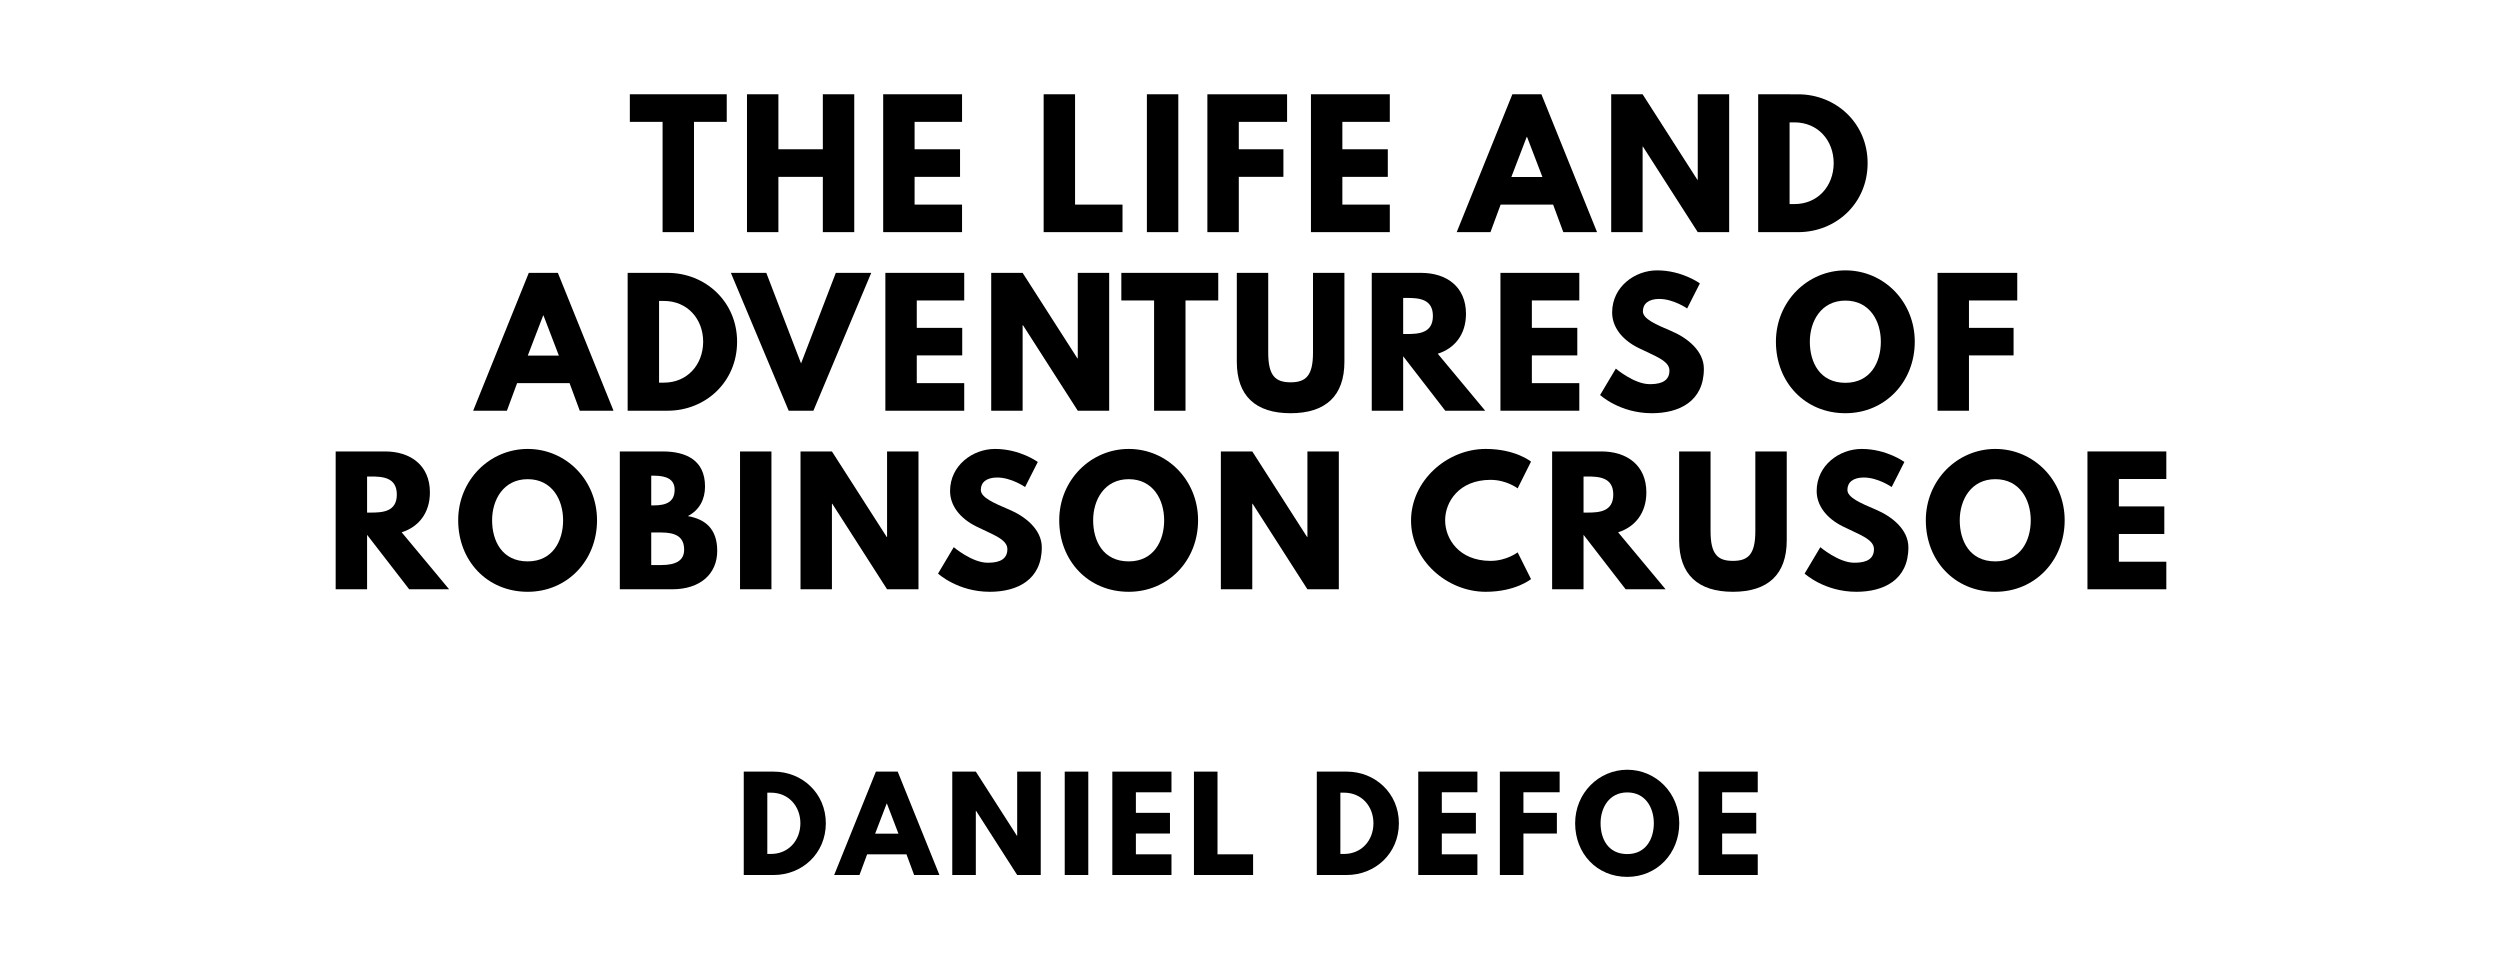 <?xml version="1.0" encoding="utf-8"?>
<svg xmlns="http://www.w3.org/2000/svg" xmlns:svg="http://www.w3.org/2000/svg" version="1.1" viewBox="0 0 1400 540">
	<title>The titlepage for the Standard Ebooks edition of The Life and Adventures of Robinson Crusoe, by Daniel Defoe</title>
	<g aria-label="THE LIFE AND">
		<path d="m 352.708,68.246 h 18.339 V 130 h 17.591 V 68.246 H 406.977 V 52.807 h -54.269 z"/>
		<path d="m 435.902,99.029 h 24.889 V 130 h 17.591 V 52.807 H 460.791 V 83.591 H 435.902 V 52.807 H 418.311 V 130 h 17.591 z"/>
		<path d="M 538.747,52.807 H 494.583 V 130 h 44.164 v -15.439 h -26.573 V 99.029 h 25.45 V 83.591 H 512.174 V 68.246 h 26.573 z"/>
		<path d="M 602.035,52.807 H 584.444 V 130 h 44.164 v -15.439 h -26.573 z"/>
		<path d="M 659.849,52.807 H 642.259 V 130 h 17.591 z"/>
		<path d="M 720.765,52.807 H 676.133 V 130 h 17.591 V 99.029 h 24.982 V 83.591 H 693.724 V 68.246 h 27.041 z"/>
		<path d="M 778.294,52.807 H 734.13 V 130 h 44.164 v -15.439 h -26.573 V 99.029 h 25.45 V 83.591 h -25.45 V 68.246 h 26.573 z"/>
		<path d="m 863.196,52.807 h -16.281 L 815.757,130 h 18.901 l 5.708,-15.439 h 29.38 L 875.453,130 h 18.901 z m 0.561,46.316 h -17.404 l 8.608,-22.456 h 0.187 z"/>
		<path d="m 919.864,82.094 h 0.187 L 950.741,130 h 17.591 V 52.807 h -17.591 v 47.906 h -0.187 L 919.864,52.807 H 902.273 V 130 h 17.591 z"/>
		<path d="M 984.576,52.807 V 130 h 22.363 c 21.24,0 38.924,-16.094 38.924,-38.643 0,-22.456 -17.778,-38.55 -38.924,-38.55 z M 1002.167,114.281 V 68.526 h 2.713 c 13.099,0 21.988,10.012 21.988,22.924 -0.094,12.912 -8.982,22.83 -21.988,22.83 z"/>
	</g>
	<g aria-label="ADVENTURES OF">
		<path d="M 312.406,152.807 H 296.126 L 264.968,230 h 18.901 l 5.708,-15.439 h 29.38 L 324.664,230 h 18.901 z m 0.561,46.316 h -17.404 l 8.608,-22.456 h 0.187 z"/>
		<path d="M 351.484,152.807 V 230 h 22.363 c 21.24,0 38.924,-16.094 38.924,-38.643 0,-22.456 -17.778,-38.55 -38.924,-38.55 z m 17.591,61.474 v -45.754 h 2.713 c 13.099,0 21.988,10.012 21.988,22.924 -0.094,12.912 -8.982,22.83 -21.988,22.83 z"/>
		<path d="m 441.662,230 h 13.848 l 32.374,-77.193 h -19.836 l -19.462,50.713 -19.462,-50.713 H 409.288 Z"/>
		<path d="M 539.968,152.807 H 495.804 V 230 h 44.164 v -15.439 h -26.573 v -15.532 h 25.45 v -15.439 h -25.45 v -15.345 h 26.573 z"/>
		<path d="m 572.671,182.094 h 0.187 L 603.548,230 h 17.591 v -77.193 h -17.591 v 47.906 h -0.187 L 572.671,152.807 H 555.08 V 230 h 17.591 z"/>
		<path d="m 627.949,168.246 h 18.339 V 230 h 17.591 v -61.754 h 18.339 v -15.439 h -54.269 z"/>
		<path d="m 752.874,152.807 h -17.591 v 44.632 c 0,12.912 -3.93,16.655 -12.538,16.655 -8.608,0 -12.538,-3.743 -12.538,-16.655 v -44.632 h -17.591 v 49.778 c 0,19.088 10.48,28.819 30.129,28.819 19.649,0 30.129,-9.731 30.129,-28.819 z"/>
		<path d="M 768.18,152.807 V 230 h 17.591 V 199.497 L 809.349,230 H 831.712 l -26.573,-31.906 c 9.45,-2.994 15.813,-10.76 15.813,-22.363 0,-15.158 -10.854,-22.924 -25.17,-22.924 z m 17.591,34.246 V 166.842 h 2.058 c 6.643,0 14.596,0.468 14.596,10.105 0,9.637 -7.953,10.105 -14.596,10.105 z"/>
		<path d="M 884.412,152.807 H 840.249 V 230 h 44.164 v -15.439 h -26.573 v -15.532 h 25.45 v -15.439 h -25.45 v -15.345 h 26.573 z"/>
		<path d="m 927.969,151.404 c -12.444,0 -25.17,9.17 -25.17,23.579 0,8.047 5.427,15.251 14.69,19.836 9.17,4.585 17.404,7.111 17.404,12.725 0,7.205 -7.298,7.579 -11.134,7.579 -8.608,0 -18.901,-8.702 -18.901,-8.702 l -8.795,14.784 c 0,0 10.947,10.199 29.006,10.199 15.064,0 29.099,-6.456 29.099,-24.889 0,-10.105 -9.45,-17.404 -18.058,-21.053 -8.795,-3.743 -16.094,-6.83 -16.094,-11.135 0,-4.211 3.181,-6.924 9.17,-6.924 7.953,0 15.626,5.333 15.626,5.333 l 7.111,-14.035 c 0,0 -9.918,-7.298 -23.953,-7.298 z"/>
		<path d="m 994.513,191.357 c 0,22.55 16.094,40.047 38.924,40.047 22.175,0 38.83,-17.497 38.83,-40.047 0,-22.55 -17.404,-39.953 -38.83,-39.953 -21.24,0 -38.924,17.404 -38.924,39.953 z m 18.994,0 c 0,-11.509 6.363,-23.018 19.93,-23.018 13.661,0 19.836,11.509 19.836,23.018 0,11.509 -5.801,23.018 -19.836,23.018 -14.409,0 -19.93,-11.509 -19.93,-23.018 z"/>
		<path d="m 1129.661,152.807 h -44.632 V 230 h 17.591 v -30.971 h 24.983 v -15.439 h -24.983 v -15.345 h 27.041 z"/>
	</g>
	<g aria-label="ROBINSON CRUSOE">
		<path d="M 187.975,252.807 V 330 h 17.591 V 299.497 L 229.145,330 h 22.363 l -26.573,-31.906 c 9.45,-2.994 15.813,-10.76 15.813,-22.363 0,-15.158 -10.854,-22.924 -25.17,-22.924 z m 17.591,34.246 V 266.842 h 2.058 c 6.643,0 14.596,0.468 14.596,10.105 0,9.637 -7.953,10.105 -14.596,10.105 z"/>
		<path d="m 256.582,291.357 c 0,22.55 16.094,40.047 38.924,40.047 22.175,0 38.83,-17.497 38.83,-40.047 0,-22.55 -17.404,-39.953 -38.83,-39.953 -21.24,0 -38.924,17.404 -38.924,39.953 z m 18.994,0 c 0,-11.509 6.363,-23.018 19.93,-23.018 13.661,0 19.836,11.509 19.836,23.018 0,11.509 -5.801,23.018 -19.836,23.018 -14.409,0 -19.93,-11.509 -19.93,-23.018 z"/>
		<path d="M 347.098,252.807 V 330 h 29.287 c 16,0 25.263,-8.795 25.263,-21.52 0,-12.444 -6.83,-17.778 -16.468,-19.462 6.55,-3.368 9.637,-9.45 9.637,-16.561 0,-14.69 -10.48,-19.649 -23.766,-19.649 z m 17.591,30.222 v -16.655 h 1.404 c 7.673,0 11.696,2.339 11.696,7.86 0,6.456 -4.117,8.795 -11.696,8.795 z m 0,33.404 v -18.246 h 5.52 c 8.327,0 12.912,2.526 12.912,9.637 0,6.082 -4.585,8.608 -12.912,8.608 z"/>
		<path d="M 432.006,252.807 H 414.415 V 330 h 17.591 z"/>
		<path d="m 465.88,282.094 h 0.187 L 496.757,330 h 17.591 v -77.193 h -17.591 v 47.906 h -0.187 L 465.88,252.807 H 448.289 V 330 h 17.591 z"/>
		<path d="m 557.209,251.404 c -12.444,0 -25.17,9.17 -25.17,23.579 0,8.047 5.427,15.251 14.69,19.836 9.17,4.585 17.404,7.111 17.404,12.725 0,7.205 -7.298,7.579 -11.134,7.579 -8.608,0 -18.901,-8.702 -18.901,-8.702 l -8.795,14.784 c 0,0 10.947,10.199 29.006,10.199 15.064,0 29.099,-6.456 29.099,-24.889 0,-10.105 -9.45,-17.404 -18.058,-21.053 -8.795,-3.743 -16.094,-6.83 -16.094,-11.135 0,-4.211 3.181,-6.924 9.17,-6.924 7.953,0 15.626,5.333 15.626,5.333 l 7.111,-14.035 c 0,0 -9.918,-7.298 -23.953,-7.298 z"/>
		<path d="m 593.168,291.357 c 0,22.55 16.094,40.047 38.924,40.047 22.175,0 38.83,-17.497 38.83,-40.047 0,-22.55 -17.404,-39.953 -38.83,-39.953 -21.24,0 -38.924,17.404 -38.924,39.953 z m 18.994,0 c 0,-11.509 6.363,-23.018 19.93,-23.018 13.661,0 19.836,11.509 19.836,23.018 0,11.509 -5.801,23.018 -19.836,23.018 -14.409,0 -19.93,-11.509 -19.93,-23.018 z"/>
		<path d="m 701.275,282.094 h 0.187 L 732.152,330 h 17.591 v -77.193 h -17.591 v 47.906 h -0.187 L 701.275,252.807 H 683.684 V 330 h 17.591 z"/>
		<path d="m 834.724,314.094 c -17.684,0 -25.45,-12.351 -25.45,-22.737 0,-10.292 7.766,-22.643 25.45,-22.643 8.982,0 15.158,4.772 15.158,4.772 l 7.485,-14.971 c 0,0 -8.608,-7.111 -25.357,-7.111 -21.895,0 -41.825,17.965 -41.825,40.14 0,22.082 20.023,39.86 41.825,39.86 16.749,0 25.357,-7.111 25.357,-7.111 l -7.485,-14.971 c 0,0 -6.175,4.772 -15.158,4.772 z"/>
		<path d="M 869.189,252.807 V 330 h 17.591 V 299.497 L 910.358,330 h 22.363 l -26.573,-31.906 c 9.45,-2.994 15.813,-10.76 15.813,-22.363 0,-15.158 -10.854,-22.924 -25.17,-22.924 z m 17.591,34.246 V 266.842 h 2.058 c 6.643,0 14.596,0.468 14.596,10.105 0,9.637 -7.953,10.105 -14.596,10.105 z"/>
		<path d="m 1000.579,252.807 h -17.591 v 44.632 c 0,12.912 -3.93,16.655 -12.538,16.655 -8.608,0 -12.538,-3.743 -12.538,-16.655 v -44.632 h -17.591 v 49.778 c 0,19.088 10.48,28.819 30.129,28.819 19.649,0 30.129,-9.731 30.129,-28.819 z"/>
		<path d="m 1042.502,251.404 c -12.444,0 -25.17,9.17 -25.17,23.579 0,8.047 5.427,15.251 14.69,19.836 9.17,4.585 17.404,7.111 17.404,12.725 0,7.205 -7.298,7.579 -11.134,7.579 -8.608,0 -18.901,-8.702 -18.901,-8.702 l -8.795,14.784 c 0,0 10.947,10.199 29.006,10.199 15.064,0 29.099,-6.456 29.099,-24.889 0,-10.105 -9.45,-17.404 -18.058,-21.053 -8.795,-3.743 -16.093,-6.83 -16.093,-11.135 0,-4.211 3.181,-6.924 9.17,-6.924 7.953,0 15.626,5.333 15.626,5.333 l 7.111,-14.035 c 0,0 -9.918,-7.298 -23.953,-7.298 z"/>
		<path d="m 1078.46,291.357 c 0,22.55 16.094,40.047 38.924,40.047 22.175,0 38.83,-17.497 38.83,-40.047 0,-22.55 -17.404,-39.953 -38.83,-39.953 -21.24,0 -38.924,17.404 -38.924,39.953 z m 18.994,0 c 0,-11.509 6.363,-23.018 19.93,-23.018 13.661,0 19.836,11.509 19.836,23.018 0,11.509 -5.801,23.018 -19.836,23.018 -14.409,0 -19.93,-11.509 -19.93,-23.018 z"/>
		<path d="m 1213.14,252.807 h -44.164 V 330 h 44.164 v -15.439 h -26.573 v -15.532 h 25.45 v -15.439 h -25.45 v -15.345 h 26.573 z"/>
	</g>
	<g aria-label="DANIEL DEFOE">
		<path d="M 416.499,432.105 V 490 h 16.772 c 15.93,0 29.193,-12.07 29.193,-28.982 0,-16.842 -13.333,-28.912 -29.193,-28.912 z m 13.193,46.105 v -34.316 h 2.035 c 9.825,0 16.491,7.509 16.491,17.193 -0.07,9.684 -6.737,17.123 -16.491,17.123 z"/>
		<path d="M 502.712,432.105 H 490.502 L 467.133,490 h 14.175 l 4.281,-11.579 h 22.035 L 511.905,490 h 14.175 z m 0.421,34.737 H 490.081 L 496.537,450 h 0.14 z"/>
		<path d="m 546.463,454.07 h 0.14 L 569.621,490 h 13.193 v -57.895 h -13.193 v 35.93 h -0.14 L 546.463,432.105 H 533.27 V 490 h 13.193 z"/>
		<path d="M 609.44,432.105 H 596.247 V 490 h 13.193 z"/>
		<path d="m 656.026,432.105 h -33.123 V 490 h 33.123 v -11.579 h -19.93 v -11.649 h 19.088 v -11.579 h -19.088 v -11.509 h 19.93 z"/>
		<path d="M 681.803,432.105 H 668.61 V 490 h 33.123 v -11.579 h -19.93 z"/>
		<path d="M 737.41,432.105 V 490 h 16.772 c 15.93,0 29.193,-12.07 29.193,-28.982 0,-16.842 -13.333,-28.912 -29.193,-28.912 z m 13.193,46.105 v -34.316 h 2.035 c 9.825,0 16.491,7.509 16.491,17.193 -0.07,9.684 -6.737,17.123 -16.491,17.123 z"/>
		<path d="M 827.342,432.105 H 794.219 V 490 h 33.123 v -11.579 h -19.93 v -11.649 h 19.088 v -11.579 h -19.088 v -11.509 h 19.93 z"/>
		<path d="M 873.4,432.105 H 839.926 V 490 h 13.193 v -23.228 h 18.737 v -11.579 h -18.737 v -11.509 h 20.281 z"/>
		<path d="m 882.077,461.018 c 0,16.912 12.07,30.035 29.193,30.035 16.632,0 29.123,-13.123 29.123,-30.035 0,-16.912 -13.053,-29.965 -29.123,-29.965 -15.93,0 -29.193,13.053 -29.193,29.965 z m 14.246,0 c 0,-8.632 4.772,-17.263 14.947,-17.263 10.246,0 14.877,8.632 14.877,17.263 0,8.632 -4.351,17.263 -14.877,17.263 -10.807,0 -14.947,-8.632 -14.947,-17.263 z"/>
		<path d="M 984.337,432.105 H 951.214 V 490 h 33.123 v -11.579 h -19.93 v -11.649 h 19.088 v -11.579 h -19.088 v -11.509 h 19.93 z"/>
	</g>
</svg>
